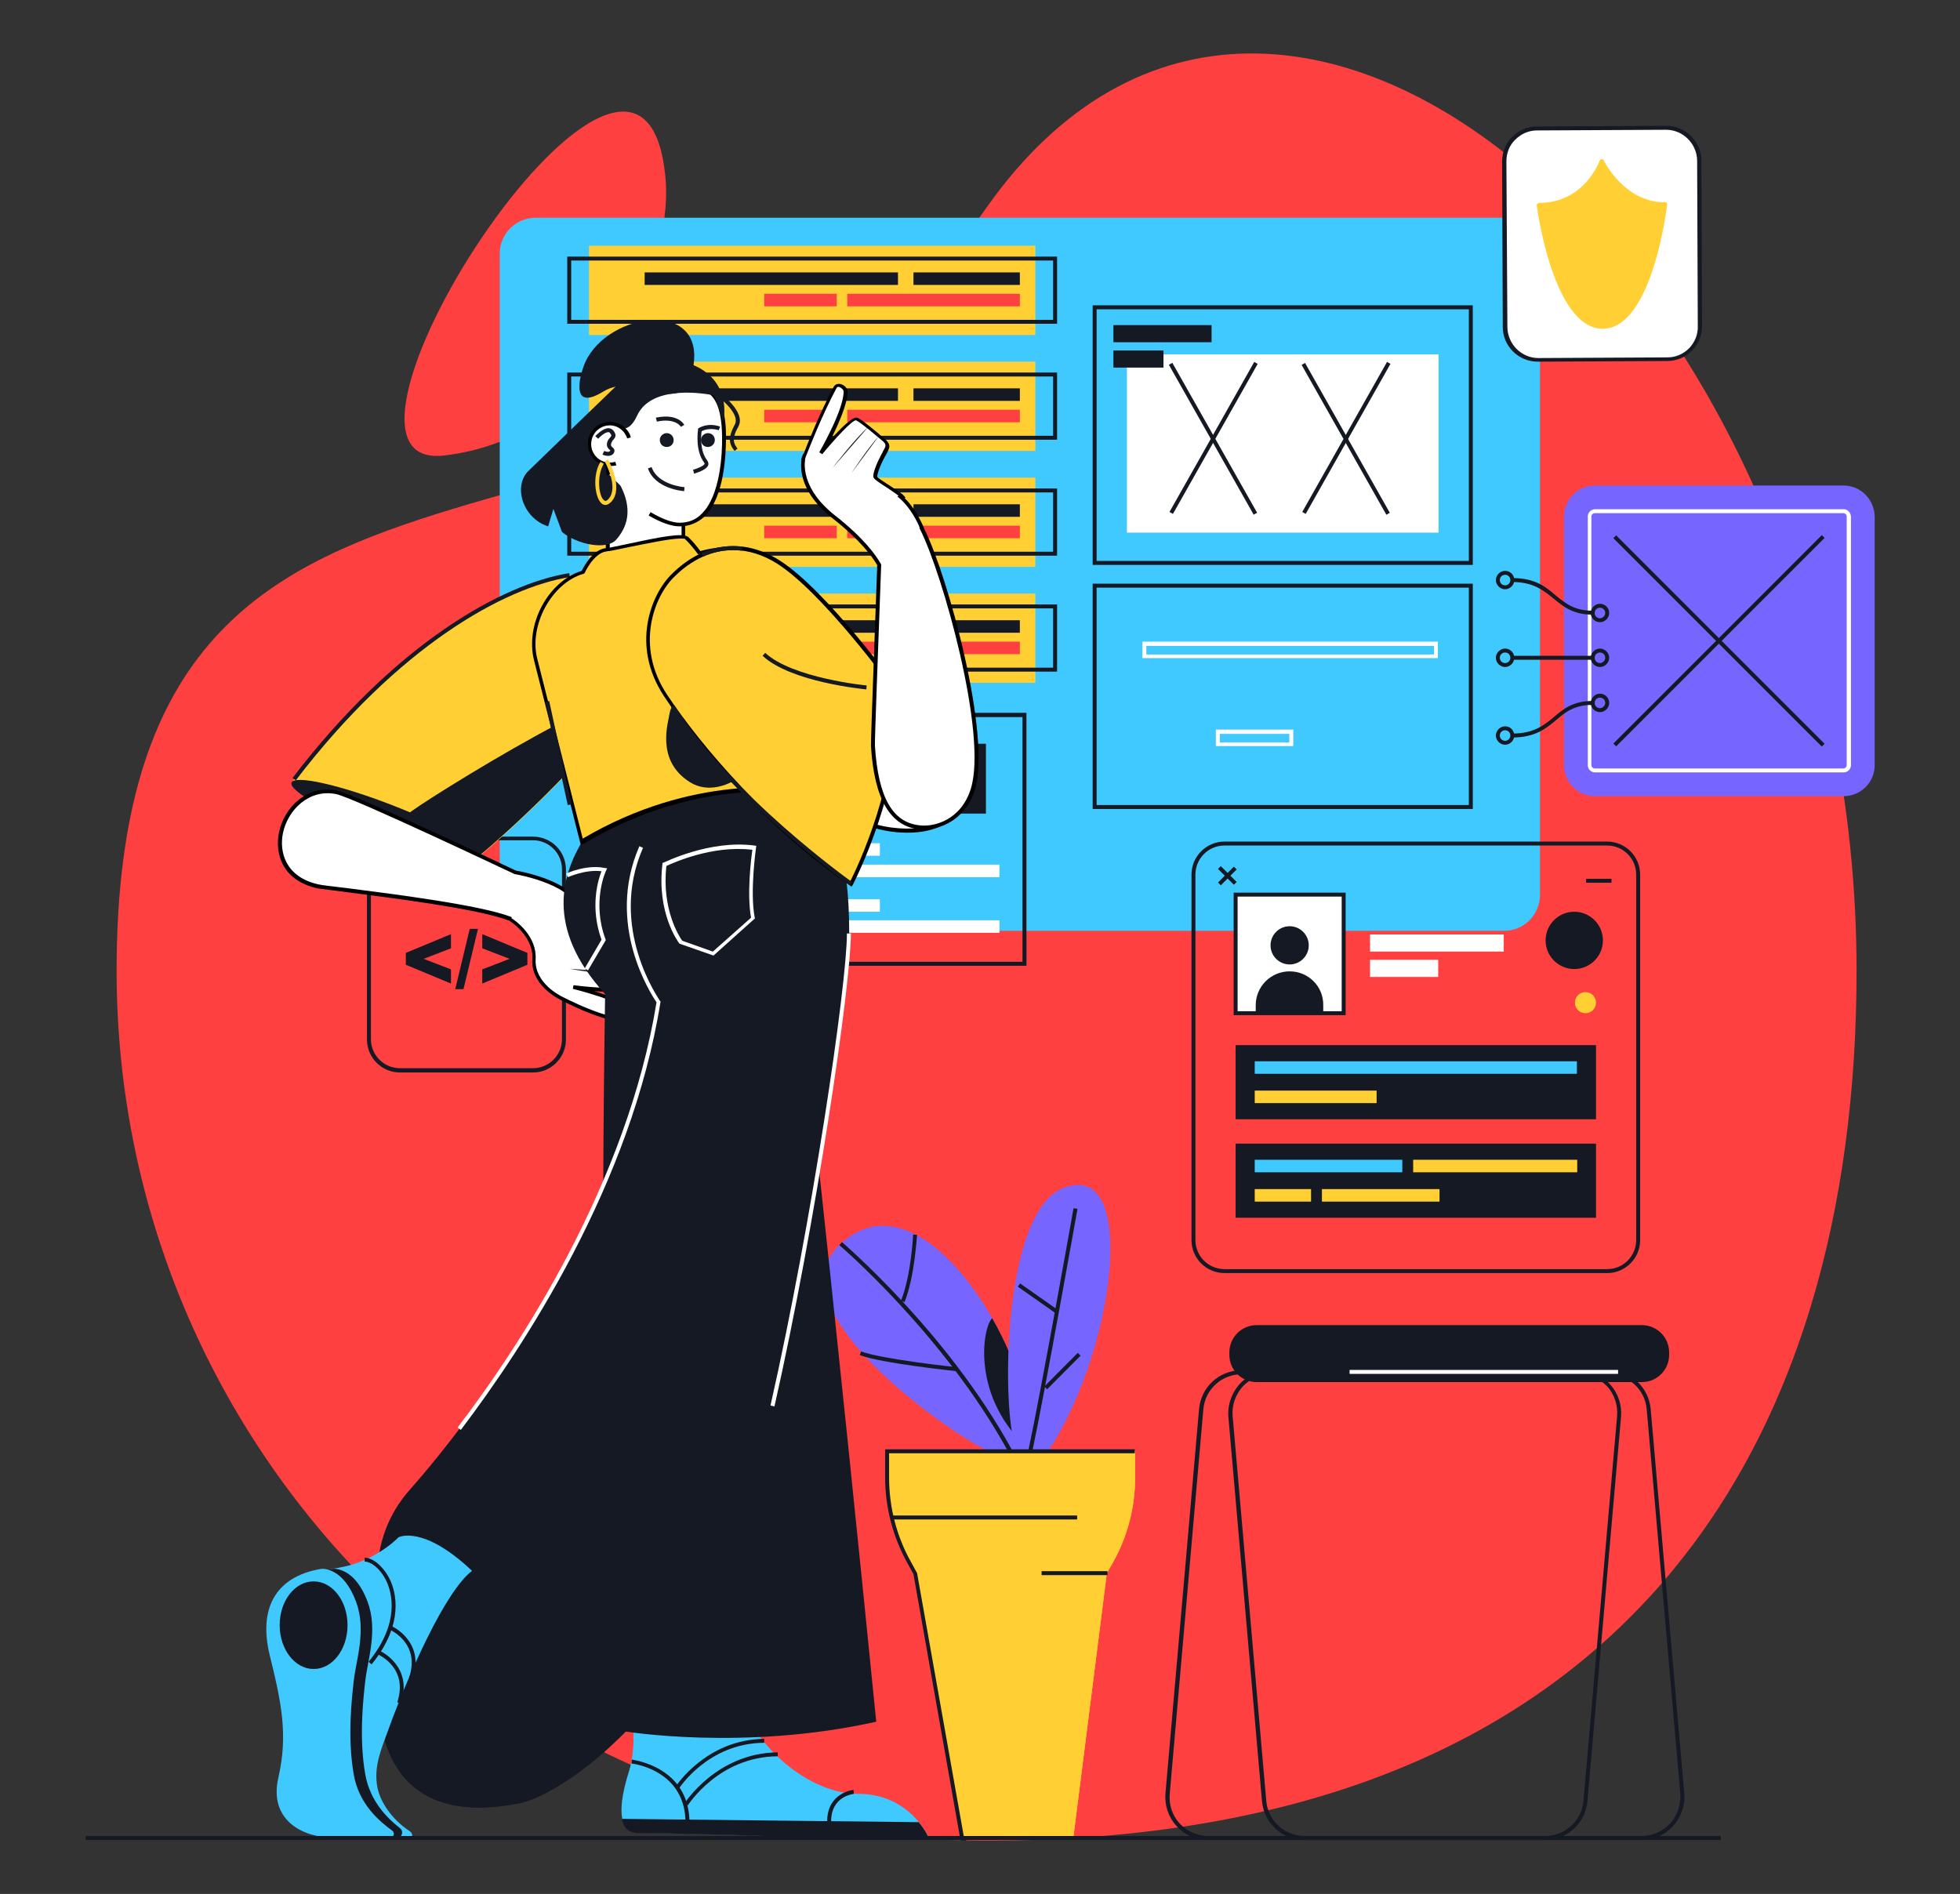 <?xml version="1.0" encoding="utf-8"?>
<!-- Generator: Adobe Illustrator 24.2.0, SVG Export Plug-In . SVG Version: 6.00 Build 0)  -->
<svg version="1.1" id="Layer_1" xmlns="http://www.w3.org/2000/svg" xmlns:xlink="http://www.w3.org/1999/xlink" x="0px" y="0px"
	 width="595px" height="575px" viewBox="0 0 595 575" style="enable-background:new 0 0 595 575;" xml:space="preserve">
<rect x="0" y="0" width="595" height="575" fill="#333333" stroke="none"/>
<style type="text/css">
	.st0{fill:#FE4040;}
	.st1{fill:#7665FF;}
	.st2{fill:#151924;}
	.st3{fill:#FFCF34;}
	.st4{fill:#40C9FF;}
	.st5{fill:#FFFFFF;}
</style>
<g>
	<path class="st0" d="M134.7,138.3C182,133,204.1,81.7,202.1,55C196-23.8,87.4,143.6,134.7,138.3z"/>
	<path class="st0" d="M299.5,63C205.9,195.8,35.4,101.2,35.4,294.7c0,145.9,118.2,264.1,264.1,264.1
		c192.6,0,264.1-118.2,264.1-264.1C563.6,88.7,389.7-65,299.5,63z"/>
	<g>
		<g>
			<path class="st1" d="M255.2,377.6C234,397,287,434.3,299.7,440.4h13.1C316.1,415.8,281.5,353.5,255.2,377.6z"/>
			<g>
				<path class="st2" d="M255.6,377.1l-0.8,0.9c0.3,0.3,31.7,27.1,51.2,62.6l1.1-0.6C287.5,404.3,255.9,377.4,255.6,377.1z"/>
			</g>
			<g>
				<path class="st2" d="M261,411.4c6.7,2.5,28.6,4.8,29.6,4.9l0.1-1.2c-0.2,0-22.7-2.4-29.3-4.8L261,411.4z"/>
			</g>
			<g>
				<path class="st2" d="M273.5,394.9l1.1,0.4c3.1-7.8,3.7-19.9,3.8-20.4l-1.2-0.1C277.2,375,276.6,387.3,273.5,394.9z"/>
			</g>
			<path class="st2" d="M312.8,440.4c1.3-10-3.6-26.1-11.6-40.2C298.3,402.8,294.5,424.4,312.8,440.4z"/>
			<path class="st1" d="M322.5,360.8c-18.9,7.8-18.5,71.8-13.7,79.6h9.5C338.8,409.3,345.8,351.1,322.5,360.8z"/>
			<g>
				<path class="st2" d="M312.2,440.3l1.2,0.2c3.7-17.3,13.6-73,13.7-73.5l-1.2-0.2C325.8,367.4,315.9,423,312.2,440.3z"/>
			</g>
			<g>
				
					<rect x="315" y="415.5" transform="matrix(0.706 -0.709 0.709 0.706 -199.961 350.923)" class="st2" width="14.4" height="1.2"/>
			</g>
			<g>
				
					<rect x="314.2" y="387.1" transform="matrix(0.575 -0.819 0.819 0.575 -188.718 425.372)" class="st2" width="1.2" height="14.2"/>
			</g>
		</g>
		<path class="st3" d="M269.3,448.5c0,9.1,2.3,18.1,6.8,26l1.8,3.2l14.2,80.5h33.7l10.2-80.5l1.8-3.2c4.5-7.9,6.8-16.9,6.8-26v-8
			h-75.2V448.5z"/>
		<path class="st3" d="M330.8,448.5c0,9.1-2.3,18.1-6.8,26l-1.8,3.2L312,558.1h13.8l10.2-80.5l1.8-3.2c4.5-7.9,6.8-16.9,6.8-26v-8
			h-13.8V448.5z"/>
		<g>
			<rect x="271" y="460.1" class="st2" width="56" height="1.2"/>
		</g>
		<g>
			<rect x="316.2" y="477" class="st2" width="20" height="1.2"/>
		</g>
		<g>
			<path class="st2" d="M268.7,448.5c0,9.2,2.4,18.3,6.9,26.3l1.7,3.1l14.3,80.9h1.7v-1.2h-0.7l-14.2-80l-1.8-3.3
				c-4.4-7.8-6.7-16.7-6.7-25.7v-7.4h74.6v-1.2h-75.8V448.5z"/>
		</g>
	</g>
	<g>
		<g>
			<path class="st4" d="M456.6,66.1h-294c-6,0-10.9,4.9-10.9,10.9v194.7c0,6,4.9,10.9,10.9,10.9h294c6,0,10.9-4.9,10.9-10.9V77
				C467.5,71,462.7,66.1,456.6,66.1z"/>
		</g>
		<g>
			<g>
				<g>
					<path class="st2" d="M331.7,171.5h115.4V92.7H331.7V171.5z M332.9,93.9h113v76.4h-113V93.9z"/>
				</g>
			</g>
			<g>
				<rect x="342.1" y="107.6" class="st5" width="94.6" height="54.1"/>
			</g>
			<g>
				<rect x="338" y="98.7" class="st2" width="29.8" height="5.2"/>
				<rect x="338" y="106.4" class="st2" width="15.2" height="5.2"/>
			</g>
			<g>
				
					<rect x="382.5" y="132.5" transform="matrix(0.492 -0.871 0.871 0.492 91.733 423.392)" class="st2" width="52.3" height="1.2"/>
			</g>
			<g>
				
					<rect x="408.1" y="107" transform="matrix(0.87 -0.492 0.492 0.87 -12.56 218.471)" class="st2" width="1.2" height="52.3"/>
			</g>
			<g>
				
					<rect x="342.2" y="132.5" transform="matrix(0.492 -0.871 0.871 0.492 71.254 388.298)" class="st2" width="52.3" height="1.2"/>
			</g>
			<g>
				
					<rect x="367.8" y="107" transform="matrix(0.87 -0.492 0.492 0.87 -17.787 198.615)" class="st2" width="1.2" height="52.3"/>
			</g>
		</g>
		<g>
			<g>
				<g>
					<path class="st2" d="M331.7,245.6h115.4v-68.4H331.7V245.6z M332.9,178.4h113v66h-113V178.4z"/>
				</g>
			</g>
			<g>
				<g>
					<path class="st5" d="M346.8,199.8h89.7v-5h-89.7V199.8z M348,196.1h87.3v2.6H348V196.1z"/>
				</g>
				<rect x="347.4" y="204.4" class="st4" width="88.5" height="3.8"/>
				<rect x="381" y="213.3" class="st4" width="54.8" height="3.8"/>
				<rect x="396.2" y="222.2" class="st4" width="39.7" height="3.8"/>
				<g>
					<path class="st5" d="M369.1,226.5h23.5v-5h-23.5V226.5z M370.3,222.8h21.1v2.6h-21.1V222.8z"/>
				</g>
				<rect x="411.7" y="231" class="st4" width="24.1" height="3.8"/>
			</g>
		</g>
		<g>
			<g>
				<rect x="178.8" y="74.6" class="st3" width="135.5" height="27.1"/>
			</g>
			<g>
				<g>
					<path class="st2" d="M172.2,98.3h148.7V77.9H172.2V98.3z M173.4,79.1h146.3v18H173.4V79.1z"/>
				</g>
			</g>
			<g>
				<rect x="257.2" y="89.2" class="st0" width="52.4" height="3.8"/>
				<rect x="232" y="89.2" class="st0" width="22" height="3.8"/>
			</g>
			<g>
				<rect x="195.7" y="82.7" class="st2" width="76.9" height="3.8"/>
				<rect x="277.3" y="82.7" class="st2" width="32.3" height="3.8"/>
			</g>
		</g>
		<g>
			<g>
				<rect x="178.8" y="109.8" class="st3" width="135.5" height="27.1"/>
			</g>
			<g>
				<g>
					<path class="st2" d="M172.2,133.5h148.7v-20.4H172.2V133.5z M173.4,114.3h146.3v18H173.4V114.3z"/>
				</g>
			</g>
			<g>
				<rect x="257.2" y="124.4" class="st0" width="52.4" height="3.8"/>
				<rect x="232" y="124.4" class="st0" width="22" height="3.8"/>
			</g>
			<g>
				<rect x="195.7" y="117.9" class="st2" width="76.9" height="3.8"/>
				<rect x="277.3" y="117.9" class="st2" width="32.3" height="3.8"/>
			</g>
		</g>
		<g>
			<g>
				<rect x="178.8" y="145" class="st3" width="135.5" height="27.1"/>
			</g>
			<g>
				<g>
					<path class="st2" d="M172.2,168.7h148.7v-20.4H172.2V168.7z M173.4,149.5h146.3v18H173.4V149.5z"/>
				</g>
			</g>
			<g>
				<rect x="257.2" y="159.6" class="st0" width="52.4" height="3.8"/>
				<rect x="232" y="159.6" class="st0" width="22" height="3.8"/>
			</g>
			<g>
				<rect x="195.7" y="153.1" class="st2" width="76.9" height="3.8"/>
				<rect x="277.3" y="153.1" class="st2" width="32.3" height="3.8"/>
			</g>
		</g>
		<g>
			<g>
				<rect x="178.8" y="180.2" class="st3" width="135.5" height="27.1"/>
			</g>
			<g>
				<g>
					<path class="st2" d="M172.2,203.9h148.7v-20.4H172.2V203.9z M173.4,184.7h146.3v18H173.4V184.7z"/>
				</g>
			</g>
			<g>
				<rect x="257.2" y="194.8" class="st0" width="52.4" height="3.8"/>
				<rect x="232" y="194.8" class="st0" width="22" height="3.8"/>
			</g>
			<g>
				<rect x="195.7" y="188.3" class="st2" width="76.9" height="3.8"/>
				<rect x="277.3" y="188.3" class="st2" width="32.3" height="3.8"/>
			</g>
		</g>
		<g>
			<g>
				<path class="st2" d="M181.3,293.2h130.3v-76.8H181.3V293.2z M182.5,217.7h127.9V292H182.5V217.7z"/>
			</g>
			<rect x="278.1" y="225.8" class="st2" width="21.2" height="21.2"/>
			<g>
				<g>
					
						<rect x="288.1" y="229" transform="matrix(0.707 -0.707 0.707 0.707 -82.615 273.358)" class="st5" width="1.2" height="14.8"/>
				</g>
				<g>
					
						<rect x="281.2" y="235.8" transform="matrix(0.707 -0.707 0.707 0.707 -82.606 273.447)" class="st5" width="14.8" height="1.2"/>
				</g>
			</g>
			<rect x="249.2" y="225.8" class="st2" width="21.2" height="21.2"/>
			<g>
				<rect x="189.5" y="256" class="st5" width="52.4" height="3.8"/>
				<rect x="245.1" y="256" class="st5" width="22" height="3.8"/>
			</g>
			<g>
				<rect x="226.5" y="262.5" class="st5" width="76.9" height="3.8"/>
				<rect x="189.5" y="262.5" class="st5" width="32.3" height="3.8"/>
			</g>
			<g>
				<rect x="189.5" y="273" class="st5" width="52.4" height="3.8"/>
				<rect x="245.1" y="273" class="st5" width="22" height="3.8"/>
			</g>
			<g>
				<rect x="226.5" y="279.4" class="st5" width="76.9" height="3.8"/>
				<rect x="189.5" y="279.4" class="st5" width="32.3" height="3.8"/>
			</g>
			<g>
				<g>
					
						<rect x="259.1" y="229" transform="matrix(0.707 -0.707 0.707 0.707 -91.083 252.899)" class="st5" width="1.2" height="14.8"/>
				</g>
			</g>
			<rect x="220.3" y="225.8" class="st2" width="21.2" height="21.2"/>
			<g>
				<path class="st5" d="M225,241.8h10.7V231H225V241.8z M226.2,232.2h8.3v8.3h-8.3V232.2z"/>
			</g>
			<g>
				<rect x="191.3" y="225.8" class="st2" width="21.2" height="21.2"/>
				<g>
					<path class="st5" d="M201.9,230.7c-3.1,0-5.7,2.6-5.7,5.7c0,3.1,2.6,5.7,5.7,5.7c3.1,0,5.7-2.6,5.7-5.7
						C207.6,233.3,205.1,230.7,201.9,230.7z M201.9,240.9c-2.5,0-4.5-2-4.5-4.5c0-2.5,2-4.5,4.5-4.5c2.5,0,4.5,2,4.5,4.5
						C206.4,238.9,204.4,240.9,201.9,240.9z"/>
				</g>
			</g>
		</g>
		<g>
			<g>
				<path class="st1" d="M559.7,147.4h-75.5c-5.2,0-9.4,4.2-9.4,9.4v75.5c0,5.2,4.2,9.4,9.4,9.4h75.5c5.2,0,9.4-4.2,9.4-9.4v-75.5
					C569,151.6,564.8,147.4,559.7,147.4z"/>
				<g>
					<path class="st5" d="M559.7,154.6h-75.5c-1.2,0-2.2,1-2.2,2.2v75.5c0,1.2,1,2.2,2.2,2.2h75.5c1.2,0,2.2-1,2.2-2.2v-75.5
						C561.8,155.6,560.9,154.6,559.7,154.6z M560.6,232.3c0,0.5-0.4,1-1,1h-75.5c-0.5,0-1-0.4-1-1v-75.5c0-0.5,0.4-1,1-1h75.5
						c0.5,0,1,0.4,1,1V232.3z"/>
				</g>
			</g>
			<g>
				<g>
					<path class="st2" d="M459.1,175.5v1.2c6.5,0,9.5,2.6,12.5,5c2.9,2.4,5.9,4.9,11.8,4.9v-1.2c-5.6,0-8.2-2.3-11.1-4.6
						C469.3,178.2,466.1,175.5,459.1,175.5z"/>
				</g>
				<g>
					<path class="st2" d="M485.7,183.3c-1.5,0-2.8,1.3-2.8,2.8c0,1.5,1.3,2.8,2.8,2.8c1.5,0,2.8-1.3,2.8-2.8
						C488.5,184.5,487.2,183.3,485.7,183.3z M485.7,187.7c-0.9,0-1.6-0.7-1.6-1.6c0-0.9,0.7-1.6,1.6-1.6c0.9,0,1.6,0.7,1.6,1.6
						C487.3,187,486.5,187.7,485.7,187.7z"/>
				</g>
				<g>
					<path class="st2" d="M456.9,173.3c-1.5,0-2.8,1.3-2.8,2.8c0,1.5,1.3,2.8,2.8,2.8c1.5,0,2.8-1.3,2.8-2.8
						C459.7,174.6,458.5,173.3,456.9,173.3z M456.9,177.7c-0.9,0-1.6-0.7-1.6-1.6c0-0.9,0.7-1.6,1.6-1.6c0.9,0,1.6,0.7,1.6,1.6
						C458.5,177,457.8,177.7,456.9,177.7z"/>
				</g>
			</g>
			<g>
				<g>
					<path class="st2" d="M485.7,196.9c-1.5,0-2.8,1.3-2.8,2.8c0,1.5,1.3,2.8,2.8,2.8c1.5,0,2.8-1.3,2.8-2.8
						C488.5,198.2,487.2,196.9,485.7,196.9z M485.7,201.3c-0.9,0-1.6-0.7-1.6-1.6c0-0.9,0.7-1.6,1.6-1.6c0.9,0,1.6,0.7,1.6,1.6
						C487.3,200.6,486.5,201.3,485.7,201.3z"/>
				</g>
				<g>
					<path class="st2" d="M456.9,196.9c-1.5,0-2.8,1.3-2.8,2.8c0,1.5,1.3,2.8,2.8,2.8c1.5,0,2.8-1.3,2.8-2.8
						C459.7,198.2,458.5,196.9,456.9,196.9z M456.9,201.3c-0.9,0-1.6-0.7-1.6-1.6c0-0.9,0.7-1.6,1.6-1.6c0.9,0,1.6,0.7,1.6,1.6
						C458.5,200.6,457.8,201.3,456.9,201.3z"/>
				</g>
				<g>
					<rect x="459.1" y="199.1" class="st2" width="24.3" height="1.2"/>
				</g>
			</g>
			<g>
				<g>
					<path class="st2" d="M459.1,222.7v1.2c6.9,0,10.2-2.7,13.3-5.3c2.8-2.4,5.5-4.6,11.1-4.6v-1.2c-6,0-9,2.5-11.8,4.9
						C468.7,220.2,465.6,222.7,459.1,222.7z"/>
				</g>
				<g>
					<path class="st2" d="M485.7,210.6c-1.5,0-2.8,1.3-2.8,2.8c0,1.5,1.3,2.8,2.8,2.8c1.5,0,2.8-1.3,2.8-2.8
						C488.5,211.8,487.2,210.6,485.7,210.6z M485.7,215c-0.9,0-1.6-0.7-1.6-1.6c0-0.9,0.7-1.6,1.6-1.6c0.9,0,1.6,0.7,1.6,1.6
						C487.3,214.2,486.5,215,485.7,215z"/>
				</g>
				<g>
					<path class="st2" d="M456.9,220.5c-1.5,0-2.8,1.3-2.8,2.8c0,1.5,1.3,2.8,2.8,2.8c1.5,0,2.8-1.3,2.8-2.8
						C459.7,221.8,458.5,220.5,456.9,220.5z M456.9,224.9c-0.9,0-1.6-0.7-1.6-1.6c0-0.9,0.7-1.6,1.6-1.6c0.9,0,1.6,0.7,1.6,1.6
						C458.5,224.2,457.8,224.9,456.9,224.9z"/>
				</g>
			</g>
		</g>
		<g>
			<g>
				<path class="st5" d="M505.8,38.8L466.6,39c-5.5,0-9.9,4.5-9.9,10l0.2,50.3c0,5.5,4.5,9.9,10,9.9l39.2-0.2c5.5,0,9.9-4.5,9.9-10
					l-0.2-50.3C515.8,43.2,511.3,38.8,505.8,38.8z"/>
				<path class="st2" d="M505.9,38.2C505.8,38.2,505.8,38.2,505.9,38.2l-39.3,0.2c-2.8,0-5.5,1.1-7.5,3.1c-2,2-3.1,4.7-3.1,7.5
					l0.2,50.3c0,5.8,4.8,10.5,10.6,10.5c0,0,0,0,0.1,0l39.2-0.2c2.8,0,5.5-1.1,7.5-3.1c2-2,3.1-4.7,3.1-7.5l-0.2-50.3
					C516.4,42.9,511.7,38.2,505.9,38.2z M512.8,105.7c-1.8,1.8-4.1,2.8-6.6,2.8l-39.2,0.2c0,0,0,0,0,0c-5.1,0-9.3-4.2-9.4-9.3
					L457.3,49c0-2.5,0.9-4.9,2.7-6.6c1.8-1.8,4.1-2.8,6.6-2.8l39.2-0.2c0,0,0,0,0,0c0,0,0,0,0,0c0,0,0,0,0,0c5.1,0,9.3,4.2,9.4,9.3
					l0.2,50.3C515.5,101.5,514.5,103.9,512.8,105.7z"/>
			</g>
			<g>
				<path class="st3" d="M505.4,61.4c-12.3,0.1-18.6-12.7-18.6-12.8c-0.2-0.4-0.9-0.4-1.1,0c-0.1,0.1-4.5,13-18.5,13
					c-0.2,0-0.7,0.4-0.7,0.6c0,0.3,4.9,37.7,20.1,37.6c15.1-0.1,19.5-37.5,19.5-37.8C506.1,61.8,506.1,61.4,505.4,61.4z"/>
			</g>
		</g>
		<g>
			<g>
				<path class="st2" d="M161.8,254h-40.4c-5.5,0-10,4.5-10,10v51.6c0,5.5,4.5,10,10,10h40.4c5.5,0,10-4.5,10-10v-51.6
					C171.8,258.4,167.3,254,161.8,254z M170.6,315.5c0,4.8-3.9,8.8-8.8,8.8h-40.4c-4.8,0-8.8-3.9-8.8-8.8v-51.6
					c0-4.8,3.9-8.8,8.8-8.8h40.4c4.8,0,8.8,3.9,8.8,8.8V315.5z"/>
			</g>
			<g>
				<g>
					
						<rect x="119" y="263.7" transform="matrix(0.707 -0.707 0.707 0.707 -151.042 163.982)" class="st2" width="6.8" height="1.2"/>
				</g>
				<g>
					
						<rect x="121.8" y="260.9" transform="matrix(0.707 -0.707 0.707 0.707 -151.029 163.948)" class="st2" width="1.2" height="6.8"/>
				</g>
			</g>
			<g>
				<path class="st2" d="M136.9,298.6l-13.7-5.7v-3.6l13.7-5.7v4.3l-8.3,3.2l8.3,3.2V298.6z"/>
				<path class="st2" d="M142.6,282h2.5l-4.4,18.3h-2.5L142.6,282z"/>
				<path class="st2" d="M146.4,294.3l8.3-3.2l-8.3-3.2v-4.3l13.7,5.7v3.6l-13.7,5.7V294.3z"/>
			</g>
		</g>
		<g>
			<g>
				<path class="st2" d="M487.9,255.5H371.7c-5.5,0-10,4.5-10,10v111c0,5.5,4.5,10,10,10h116.2c5.5,0,10-4.5,10-10v-111
					C497.9,260,493.4,255.5,487.9,255.5z M496.7,376.5c0,4.8-3.9,8.8-8.8,8.8H371.7c-4.8,0-8.8-3.9-8.8-8.8v-111
					c0-4.8,3.9-8.8,8.8-8.8h116.2c4.8,0,8.8,3.9,8.8,8.8V376.5z"/>
			</g>
			<g>
				<g>
					
						<rect x="369.2" y="265.3" transform="matrix(0.707 -0.707 0.707 0.707 -78.834 341.378)" class="st2" width="6.8" height="1.2"/>
				</g>
				<g>
					
						<rect x="372.1" y="262.4" transform="matrix(0.707 -0.707 0.707 0.707 -78.838 341.357)" class="st2" width="1.2" height="6.8"/>
				</g>
			</g>
			<g>
				<g>
					<rect x="375.1" y="271.6" class="st5" width="32.8" height="36"/>
					<path class="st2" d="M374.5,308.2h34V271h-34V308.2z M375.7,272.2h31.6V307h-31.6V272.2z"/>
				</g>
				<g>
					<path class="st2" d="M391.5,294.9c-5.7,0-10.3,4.6-10.3,10.3v2.5h20.5v-2.5C401.8,299.5,397.2,294.9,391.5,294.9z"/>
					<path class="st2" d="M391.5,281.2c-3.2,0-5.8,2.6-5.8,5.8s2.6,5.8,5.8,5.8c3.2,0,5.8-2.6,5.8-5.8S394.7,281.2,391.5,281.2z"/>
				</g>
			</g>
			<g>
				<rect x="415.9" y="283.7" class="st5" width="40.6" height="5.2"/>
				<rect x="415.9" y="291.4" class="st5" width="20.7" height="5.2"/>
			</g>
			<path class="st3" d="M481.3,301.2c-1.8,0-3.2,1.4-3.2,3.2c0,1.8,1.4,3.2,3.2,3.2c1.8,0,3.2-1.4,3.2-3.2
				C484.5,302.6,483.1,301.2,481.3,301.2z"/>
			<rect x="375.1" y="317.3" class="st2" width="109.4" height="22.5"/>
			<g>
				<rect x="380.9" y="322.2" class="st4" width="97.8" height="3.8"/>
				<rect x="380.9" y="331.1" class="st3" width="37" height="3.8"/>
			</g>
			<rect x="375.1" y="347.2" class="st2" width="109.4" height="22.5"/>
			<g>
				<rect x="380.9" y="352.1" class="st4" width="44.8" height="3.8"/>
				<rect x="429" y="352.1" class="st3" width="49.8" height="3.8"/>
				<rect x="401.3" y="361" class="st3" width="35.7" height="3.8"/>
				<rect x="380.9" y="361" class="st3" width="17.1" height="3.8"/>
			</g>
			<g>
				<path class="st2" d="M477.9,276.8c-4.8,0-8.7,3.9-8.7,8.7s3.9,8.7,8.7,8.7c4.8,0,8.7-3.9,8.7-8.7S482.7,276.8,477.9,276.8z"/>
			</g>
			<g>
				<rect x="481.5" y="266.8" class="st2" width="7.7" height="1.2"/>
			</g>
		</g>
		<g>
			
				<rect x="477.2" y="193.9" transform="matrix(0.707 -0.707 0.707 0.707 15.301 426.033)" class="st2" width="89.5" height="1.2"/>
		</g>
		<g>
			
				<rect x="521.3" y="149.8" transform="matrix(0.707 -0.707 0.707 0.707 15.3 426.031)" class="st2" width="1.2" height="89.5"/>
		</g>
	</g>
	<g>
		<g>
			<path class="st4" d="M260.5,544.6c-13.3,0-29.7-11.7-36.6-29.5h-32.8c0,0,2.9,13-0.2,22.8c-3.1,9.8-3.7,18.5,2.9,18.5
				s33.2,0.6,45.6,1.2c12.4,0.6,42.4,0,42.4,0S276.2,544.6,260.5,544.6z"/>
			<g>
				<path class="st2" d="M191.8,534.2l-0.1,1.2c0.2,0,16.4,1.8,16.4,18h1.2C209.3,536.2,192,534.3,191.8,534.2z"/>
			</g>
			<g>
				<path class="st2" d="M205.1,542.4l1,0.6c0.1-0.1,8.8-13.8,25.9-13.9l0-1.2C214.3,528.1,205.2,542.3,205.1,542.4z"/>
			</g>
			<g>
				<path class="st2" d="M207.8,547.5l1,0.6c0.1-0.1,9.3-14.8,27.3-14.9l0-1.2C217.5,532.2,207.9,547.4,207.8,547.5z"/>
			</g>
			<g>
				<path class="st2" d="M251.1,553h1.2c0-7.7,6.6-8.3,6.9-8.4l-0.1-1.2C259,543.4,251.1,544.2,251.1,553z"/>
			</g>
			<path class="st2" d="M188.8,552.2c0.6,3.3,2.5,4.3,5,4.3c6.5,0,33.2,0.6,45.6,1.2c12.4,0.6,42.4,0,42.4,0s-0.9-2.1-2.9-4.5
				L188.8,552.2z"/>
		</g>
		<g>
			<path class="st3" d="M191.1,176.4c-20.6-9.5-64.4,11-102.2,60.8c0,0,32.2,3.1,56.7,22.7c0,0,21.2-17.4,41.1-41.3
				C206.5,194.6,199.7,180.3,191.1,176.4z"/>
			<path class="st2" d="M124.1,247c7.1,3.2,14.5,7.4,21.4,12.8c0,0,21.2-17.4,41.1-41.3C206.5,194.6,124.2,245.7,124.1,247z"/>
			<g>
				<path class="st2" d="M88.8,236.2l1,0.7c31.1-40.7,63.4-58.6,83.2-61.7l-0.2-1.2C152.7,177.2,120.1,195.2,88.8,236.2z"/>
			</g>
			<path class="st2" d="M118.7,244.3c-15.8-6.1-29.3-9.1-30.2-6.7c-0.9,2.4,11.1,9.3,26.9,15.4c15.8,6.1,29.3,9.1,30.2,6.7
				C146.5,257.3,134.5,250.4,118.7,244.3z"/>
		</g>
		<g>
			<g>
				<path class="st5" d="M193.5,307c-4.6-3.6-19.5-7.5-19.5-7.5s14.3,1.8,14.9,0.1c0.4-1,0.3-5.9,0.3-9.9c-0.1-2.9-2.6-4.2-5.5-4.8
					c-3.4-0.7-5.9-1.6-6.5-2.2c-1.9-1.9-1.9-5.1-1.9-5.6c1.2-8.5-17.4-12-18.9-12.3c-3-1.4-48.8-23.2-54.3-24.3
					c-16.4-3.4-26.1,24-5.6,28.6c3.5,0.8,45.6,5,58.1,9.8l0,0c0,0,7.9,4.7,7.5,12.2c-0.5,7.8,8,11.7,8,11.7s15.3,8.2,21.9,6.6
					C193.4,309.2,194.7,307.9,193.5,307z"/>
				<path d="M190.1,310.3c-7.3,0-19.7-6.6-20.2-6.9c-0.3-0.2-8.8-4.2-8.3-12.3c0.4-7.1-7.1-11.7-7.2-11.7l-0.1,0
					c-9.6-3.6-35.5-6.8-49.4-8.6c-4.6-0.6-7.6-1-8.5-1.1c-10.8-2.4-13-10.6-11.7-17c1.6-7.7,8.6-14.5,17.5-12.7
					c5.5,1.1,49.1,21.8,54.4,24.3c2.4,0.4,20.5,4,19.3,12.9c0,0.3,0,3.3,1.7,5.1c0.5,0.5,2.6,1.3,6.3,2.1c4.8,1,5.9,3.5,5.9,5.4
					c0.2,8.9-0.2,9.8-0.3,10.2c-0.5,1.2-4.5,1.3-9.1,0.9c4.7,1.5,10.8,3.7,13.5,5.8l0,0c0.7,0.6,0.7,1.2,0.6,1.6
					c-0.2,1-1.4,1.7-2.4,1.9C191.5,310.2,190.8,310.3,190.1,310.3z M155.2,278.7c1.6,1,7.8,5.6,7.4,12.5c-0.4,7.3,7.6,11.1,7.7,11.2
					c0.2,0.1,15.2,8.1,21.5,6.6c0.8-0.2,1.5-0.7,1.6-1.1c0-0.1,0-0.2-0.2-0.4c-4.4-3.5-19.2-7.3-19.3-7.3l0.2-1.1
					c6.3,0.8,13.6,1.2,14.4,0.4c0.1-0.3,0.4-1.9,0.2-9.7c0-2.2-1.7-3.6-5-4.3c-3.5-0.7-6.1-1.6-6.8-2.4c-2.1-2-2.1-5.3-2.1-6
					c1.1-8.1-17.6-11.6-18.4-11.7l-0.1,0c-2-0.9-48.7-23.1-54.2-24.3c-8.2-1.7-14.7,4.7-16.2,11.8c-1.2,5.8,0.8,13.4,10.8,15.6
					c0.8,0.2,4,0.6,8.4,1.1c14.1,1.8,40.3,5.1,49.9,8.7l0.4,0.2L155.2,278.7z"/>
			</g>
			<path class="st2" d="M189,290.7l-13.9-2.5C175.1,288.2,183.9,291.1,189,290.7z"/>
			<path class="st2" d="M189.3,295.4l-16.4-1.3C172.9,294.1,184.2,296.3,189.3,295.4z"/>
		</g>
		<path class="st2" d="M204.2,243c-6.6,0.2-21.2,1.9-27.2,12c-6.1,10.1-11.9,26.4,6.7,46.8c0,0-3.3,180.6,5.7,223.8
			c0,0,36.3,6.1,76.6-2.9c0,0-26.5-266.5-30.7-273.5C231,242.3,210.1,242.8,204.2,243z"/>
		<g>
			<path class="st2" d="M219.3,387.6l-1.2,0c0,1.1-4.4,107.8,2.3,138.7l1.2-0.3C214.9,495.2,219.2,388.6,219.3,387.6z"/>
		</g>
		<path class="st2" d="M202.1,245.1c-24.1,29.6-2.1,59-2.1,59c-10.5,65.8-55.3,125.2-75.7,148.3c-6.4,7.2-9.9,16.6-9.7,26.3
			c0.1,7.3,0.2,17.9,0.2,33.3c0,42.5,32.2,37.5,42.8,35.5c10.6-2,39.6-20.6,58.7-59.3c19.1-38.7,41.5-182.6,41.5-204.7
			c0-24.4-4.4-34.6-12.7-44C238.5,232.1,207.4,238.6,202.1,245.1z"/>
		<g>
			<path class="st2" d="M231.5,372.6c-31.4,94.4-67.1,137.2-67.4,137.7l0.9,0.8c0.4-0.4,36.2-43.4,67.7-138.1
				c17.6-53,20.8-115.4,20.8-116l-1.2-0.1C252.2,257.6,249.1,319.7,231.5,372.6z"/>
		</g>
		<path class="st2" d="M128.2,466.9c-6.6-2.7-13.8,2.2-13.7,9.3c0.1,7.3,0.2,18.5,0.2,35.7c0,42.5,32.2,37.6,42.8,35.5
			c18.6-3.8,6.9-43.7-7-62.4C142.9,474.8,134.9,469.6,128.2,466.9z"/>
		<g>
			<path class="st5" d="M233.9,426.7l1.2,0.3c12.6-55.8,23.2-127.9,23.2-143.6h-1.2C257.1,299,246.5,371,233.9,426.7z"/>
		</g>
		<g>
			<path class="st5" d="M195.2,257.4l-1.1-0.5c-10.4,23.8,3.6,45,5.2,47.4c-8.9,54.9-41.6,104.5-60.4,129.1l1,0.7
				c18.8-24.8,51.8-74.6,60.6-129.9l0-0.2l-0.2-0.2C200.3,303.6,184.5,281.8,195.2,257.4z"/>
		</g>
		<g>
			<g>
				<g>
					<path class="st5" d="M184.5,169.5c15.6,10.3,21.8,3,23,1.3V150c-14.3-4.5-23-8.6-23-8.6V169.5z"/>
					<path d="M198.9,175.5c-3.6,0-8.4-1.3-14.7-5.5l-0.3-0.2v-29.3l0.8,0.4c0.1,0,8.8,4.1,22.9,8.6l0.4,0.1V171l-0.1,0.1
						C207.2,172.2,204.5,175.5,198.9,175.5z M185.1,169.2c14.6,9.5,20.6,3.2,21.8,1.4v-20.2c-11.5-3.7-19.4-7.1-21.8-8.2V169.2z"/>
				</g>
				<path class="st2" d="M192.5,112.1c-3.7,3.2-30.5,29.4-31.8,30.6c-5.1,4.5-2.2,14.6,5.7,17.1l1.6-5.3l2.6,7
					c4.7,3.9,13.7,5.6,16.5,2.3c8.9-10.1-2.5-21.3-2.6-22.8C183.9,136.8,195.3,109.7,192.5,112.1z"/>
				<g>
					<path class="st5" d="M197.2,155.9c3.3,1.9,6.5,3.2,9.1,3.3c11.7,0.1,13.6-16.9,13.5-26.7c-0.1-8.8-2.2-13.8-7.2-14.9
						c-2.6-0.6-12.9-4-15.7-3c-6.7,2.4-8.9,10.2-11.7,18.9c-0.9,2.8-1.2,8.5-0.3,10.6L197.2,155.9z"/>
					<path d="M206.3,159.8C206.3,159.8,206.3,159.8,206.3,159.8c-2.5,0-5.8-1.2-9.4-3.3l0.6-1c3.4,2,6.5,3.2,8.8,3.2
						c2.7,0,5-0.9,6.8-2.8c5.6-5.6,6.2-18.2,6.1-23.4c-0.1-8.8-2.2-13.3-6.7-14.3c-0.6-0.1-1.7-0.4-3-0.8c-3.7-1-10.5-2.9-12.5-2.2
						c-6.2,2.2-8.4,9.2-10.9,17.4l-0.4,1.1c-0.9,2.7-1.2,8.3-0.3,10.2l-1,0.5c-1.1-2.4-0.6-8.4,0.3-11l0.4-1.1
						c2.7-8.5,5-15.7,11.6-18.1c2.2-0.8,7.7,0.7,13.2,2.2c1.2,0.3,2.3,0.6,2.9,0.8c5.1,1.1,7.6,6.1,7.6,15.4
						c0,5.3-0.5,18.3-6.5,24.2C211.8,158.7,209.3,159.8,206.3,159.8z"/>
				</g>
				<g>
					<path class="st2" d="M212.1,130l-0.2,0.1l0,0.3c0,0.3-1,6.3,1.9,10.1c0.1,0.1,0.1,0.2,0.1,0.3c-0.2,0.6-2,1.4-3.5,1.8l0.3,1.2
						c0.6-0.2,3.8-1.1,4.3-2.6c0.1-0.3,0.1-0.8-0.3-1.4c-2.3-2.9-1.9-7.7-1.7-8.9c0.6-0.3,2.5-1.1,5.2-0.3l0.4-1.1
						C214.8,128.2,212.2,129.9,212.1,130z"/>
				</g>
				<path class="st2" d="M206.2,109.5c-16.4-3.6-20.8,12.3-19.8,19.2c0,0,3.8,4.5,7-2.5c3.9-8.6,17.6-7.3,23.2-6.2
					c0,0,0.8,0.6,2.9,8.1C219.7,128.1,223.1,113.2,206.2,109.5z"/>
				<path class="st2" d="M177.1,111.4c-1.5,4.3-3.3,13.2,6,7.5c11.3-7,25,10.4,27.5-8.5C213.2,90.2,182.7,95.2,177.1,111.4z"/>
				<g>
					<path class="st5" d="M191,132.9c-0.2-0.8-0.6-1.5-1.1-2.1c-1.6-1.9-4.2-2.7-6.6-1.9c-3.2,1-5,4.5-4,7.8c1,3.2,4.5,5,7.8,4
						L191,132.9z"/>
					<path d="M185.2,141.5c-1.1,0-2.1-0.3-3.1-0.8c-1.6-0.8-2.8-2.2-3.3-3.9c-0.5-1.7-0.4-3.5,0.4-5.1c0.8-1.6,2.2-2.8,3.9-3.3
						c2.6-0.8,5.5,0,7.2,2.1c0.6,0.7,1,1.4,1.2,2.3l-1.1,0.3c-0.2-0.7-0.6-1.3-1-1.9c-1.5-1.8-3.8-2.5-6-1.8
						c-1.4,0.5-2.6,1.4-3.3,2.8c-0.7,1.3-0.8,2.9-0.4,4.3c0.5,1.4,1.4,2.6,2.8,3.3c1.3,0.7,2.9,0.8,4.3,0.4l0.3,1.1
						C186.5,141.4,185.8,141.5,185.2,141.5z"/>
				</g>
				<g>
					<path class="st2" d="M186.2,133.5c0.6-0.7,1.1-1.4,0-2.8c-0.4-0.4-0.9-0.7-1.5-0.7c0,0,0,0,0,0c-1.8,0-3.7,2.2-4,2.4l0.9,0.8
						c0.7-0.8,2.1-2,3.1-2c0,0,0,0,0,0c0.2,0,0.4,0.1,0.5,0.3c0.5,0.7,0.5,0.7,0.1,1.2c-0.3,0.4-0.8,0.8-1,1.7
						c-0.3,1.2,0.4,1.8,0.8,2.2c0.1,0.1,0.2,0.2,0.2,0.2c0,0,0,0-0.1,0.1c-0.4,0.6-1.8,0-1.8,0l-0.5,1.1c0.4,0.2,1,0.4,1.7,0.4
						c0.6,0,1.3-0.2,1.7-0.8c0.6-1-0.1-1.6-0.4-1.8c-0.3-0.3-0.5-0.5-0.4-1C185.7,134.1,185.9,133.8,186.2,133.5z"/>
				</g>
				<g>
					<path class="st2" d="M197.8,141.8l-1.1,0.4c2.1,6.2,10.6,6.9,11,6.9l0.1-1.2C207.7,147.9,199.7,147.3,197.8,141.8z"/>
				</g>
				<g>
					<path class="st2" d="M199.1,126.8l0.3,1.2c5.6-1.2,7.3,1.5,7.3,1.6l1-0.6C207.7,128.8,205.7,125.4,199.1,126.8z"/>
				</g>
				<g>
					<path class="st2" d="M218,118.9l-0.7,1c2.1,1.5,7.3,6,5.8,8.9c-2.2,4.1-1.8,6-0.1,8.1l0.9-0.7c-1.2-1.6-1.9-2.9,0.3-6.8
						C226.5,124.9,218.3,119.1,218,118.9z"/>
				</g>
				<path class="st2" d="M202.4,131.5c-1.1,0-2.1,0.9-2.1,2.1c0,1.2,0.9,2.1,2.1,2.1s2.1-0.9,2.1-2.1
					C204.5,132.4,203.5,131.5,202.4,131.5z"/>
				<path class="st2" d="M214.9,131.5c-1.1,0-2.1,0.9-2.1,2.1c0,1.2,0.9,2.1,2.1,2.1c1.1,0,2.1-0.9,2.1-2.1
					C217,132.4,216.1,131.5,214.9,131.5z"/>
			</g>
			<g>
				<path class="st3" d="M183.6,140.1c0,0.1,4.3,7.7,1.2,11.3c-0.8,1-1.3,0.6-1.4,0.5c-1.7-1.2-2.3-7.6-0.1-11.1l-1-0.6
					c-2.5,3.9-1.8,11,0.4,12.7c0.2,0.2,0.6,0.4,1.1,0.4c0.5,0,1.2-0.3,1.9-1.1c3.6-4.2-0.9-12.3-1.1-12.7L183.6,140.1z"/>
			</g>
		</g>
		<g>
			<path class="st3" d="M212.3,167.8c0,0-1.8-2.5-3.7-4.4c-2-1.9-20.2,3-24.5,3.5c-4.3,0.5-7,6.9-7,6.9c-10.3,3-16.9,16.3-14.4,26.5
				c2.6,10.2,14,55.3,14,55.3c36.4-21.8,68.3-14.9,68.3-14.9c6.5-13.8,4-53.8-3.6-64.7C231.1,161.4,212.3,167.8,212.3,167.8z"/>
			<path d="M176.3,256.4l-0.2-0.7c0,0-11.4-45.1-14-55.3c-2.7-10.9,4.3-23.9,14.5-27.1c0.6-1.2,3.3-6.5,7.4-6.9
				c1.2-0.1,3.8-0.7,6.7-1.3c9.8-2.1,16.8-3.5,18.3-2c1.6,1.5,3,3.4,3.6,4.2c2.8-0.8,19.7-5.1,29.3,8.5c7.9,11.2,10.2,51.5,3.7,65.2
				l-0.2,0.4l-0.4-0.1c-0.3-0.1-32.1-6.6-67.9,14.9L176.3,256.4z M206.6,163.5c-3.4,0-11.1,1.7-15.7,2.6c-2.9,0.6-5.5,1.2-6.8,1.3
				c-3.9,0.5-6.6,6.5-6.6,6.5l-0.1,0.2l-0.3,0.1c-9.6,2.8-16.6,15.6-14,25.8c2.4,9.5,12.3,48.7,13.8,54.6
				c33.6-19.8,63.6-15.4,67.6-14.7c6-13.6,3.7-53.1-3.8-63.7c-9.9-14.1-28.2-8-28.4-8l-0.4,0.1l-0.2-0.3c0,0-1.8-2.5-3.7-4.3
				C208,163.5,207.4,163.5,206.6,163.5z"/>
		</g>
		<path class="st2" d="M203.3,216.4c-0.4,2.9-4.4,14.5,6.2,21.1c10.6,6.6,26.6-8.4,20.9-16.4C224.6,213,204.5,208.6,203.3,216.4z"/>
		<g>
			<g>
				<path class="st5" d="M266.1,206.2c-6.3-3-27.1,22.3-16.5,34.4c10.6,12.2,25.9,12.9,34.3,10.4c4.5-1.3,8-8.6,6.3-16.4
					C288.4,227,266.1,206.2,266.1,206.2z"/>
				<path d="M275.4,252.8c-8.8,0-18.9-3.3-26.3-11.8c-6.4-7.4-1.8-19,4.1-26.8c4-5.2,9.8-10.1,13.1-8.6l0.1,0.1
					c0.9,0.9,22.5,21,24.2,28.8c1.8,8.1-2,15.7-6.7,17C281.4,252.4,278.5,252.8,275.4,252.8z M264.9,206.5c-2.6,0-6.9,3.3-10.8,8.4
					c-5.6,7.4-10.1,18.5-4.1,25.3c11,12.7,26.8,12.3,33.7,10.3c4.2-1.2,7.6-8.2,5.9-15.7c-1.6-7.2-22.5-26.9-23.8-28.2
					C265.5,206.5,265.2,206.5,264.9,206.5z"/>
			</g>
			<g>
				<path class="st3" d="M236.2,170.6c-10.8-6.8-22.4-5.3-32,4.1c-6,6-12.2,21.3-2.2,36.4c10,15.1,31.1,39.9,56.3,57.2
					c0,0,15.5-28.8,13.9-58.6C272.3,209.8,250.7,179.8,236.2,170.6z"/>
				<path d="M258.5,269.2l-0.5-0.4c-25-17.1-46-41.6-56.4-57.4c-10.2-15.4-4-30.9,2.3-37.1c9.7-9.6,21.6-11.2,32.7-4.2l0,0
					c14.4,9.1,36,39,36.2,39.3l0.1,0.1l0,0.2c1.5,29.6-13.9,58.6-14,58.9L258.5,269.2z M222.6,167c-6.3,0-12.5,2.7-18,8.2
					c-6,5.9-11.9,20.9-2.1,35.7c10.3,15.6,31,39.7,55.6,56.7c2.1-4.2,14.9-30.6,13.6-57.6c-1.6-2.2-22.1-30.2-35.8-38.9
					C231.6,168.4,227.1,167,222.6,167z"/>
			</g>
			<g>
				<path class="st2" d="M231.5,199.1c8.6,8,30.6,10.1,31.5,10.2l0.1-1.2c-0.2,0-22.5-2.2-30.8-9.9L231.5,199.1z"/>
			</g>
			<g>
				<g>
					<path class="st5" d="M279.8,160.5L279.8,160.5c0,0-2.2-6-6.3-9.5c0.2-0.1,0.4-0.2,0.4-0.2c-1.1-1.3-7.7-4.9-8.2-5.9
						c-0.2-0.5,0.6-3.3,2.4-6.5c1.4-2.6,2.1-3.1-0.1-5c-3.1-2.6-7-5.8-8-6.1c-1.7-0.6-10.8,10.4-10.8,10.4s7.4-12.9,7.5-18.7
						c0-1.5-2.4-2.7-3.1-1.4c-4.5,8.3-8.4,18.4-9.4,21.1c0,0,0,0,0,0s0,0.1-0.1,0.3c-0.1,0.2-0.1,0.4-0.1,0.4s0,0,0.1,0.1
						c-0.4,2.4-0.5,9.7,9.3,17.4c8.8,6.9,12.5,12.2,13.8,14.5c-0.4,9.1-2,53.5-1.9,55c0.8,12,3.7,23.8,14.4,24.8
						c4.4,0.4,12.7-1.6,15.8-11.5C300.6,222.7,286.4,173.3,279.8,160.5z"/>
					<path d="M280.4,251.8c-0.4,0-0.7,0-1.1,0c-9-0.8-13.9-9.1-14.9-25.3c-0.1-1.5,1.6-45.6,1.9-54.9c-1.4-2.5-5.1-7.6-13.5-14.2
						c-9.7-7.6-9.9-14.8-9.5-17.7l-0.1-0.2l0.2-0.6c0-0.2,0.1-0.3,0.1-0.3l0.3-0.8l0.1,0.1c1.4-3.6,5.1-12.8,9.2-20.5
						c0.4-0.7,1.2-1,2.1-0.8c1.1,0.3,2.2,1.3,2.1,2.5c-0.1,3.7-2.9,10-5.1,14.3c3.2-3.6,6.7-7,8-6.6c0.3,0.1,1.3,0.4,8.1,6.2
						c2.3,1.9,1.9,2.8,0.7,5c-0.1,0.2-0.3,0.5-0.4,0.7c-1.8,3.3-2.4,5.7-2.3,6.1c0.2,0.3,2.3,1.7,3.9,2.7c1.8,1.2,3.6,2.3,4.2,3
						l0.5,0.6l-0.3,0.1c3.7,3.6,5.8,8.9,5.9,9.1l0.1,0.3l0,0c7,13.9,20.5,62.7,15.3,79.3C292.8,249.3,285.2,251.8,280.4,251.8z
						 M244.4,139.4l0,0.2c-0.3,2-0.6,9.3,9.1,16.9c8.8,6.9,12.5,12.2,13.9,14.7l0.1,0.1l0,0.2c-0.9,24.6-2,53.8-1.9,54.9
						c1,15.8,5.4,23.5,13.9,24.2c4.2,0.4,12.2-1.6,15.2-11.1c5.2-16.5-8.6-65.5-15.4-78.8l-0.2-0.4l0.1-0.1c-0.5-1.3-2.7-6-6.1-8.9
						l-0.7-0.6l0.4-0.2c-0.8-0.6-2.1-1.5-3.3-2.3c-2.8-1.8-4-2.6-4.3-3.2c-0.5-1,1.1-4.7,2.4-7.1c0.2-0.3,0.3-0.5,0.4-0.8
						c1.1-1.9,1.2-2.2-0.4-3.5c-6-5.1-7.4-5.9-7.8-6c0,0,0,0,0,0c-1.1,0-6.1,5.3-10.2,10.3l-0.9-0.6c0.1-0.1,7.4-12.8,7.4-18.4
						c0-0.6-0.7-1.2-1.3-1.4c-0.3-0.1-0.6-0.1-0.8,0.2c-4.4,8.2-8.3,18.2-9.4,21L244.4,139.4z"/>
				</g>
				<path class="st2" d="M266.8,132.4c-3.5,3.8-8.3,11.2-8.3,11.2L266.8,132.4z"/>
				<path class="st2" d="M252.7,142.1l10.8-12.4C259.6,133.1,252.7,142.1,252.7,142.1z"/>
			</g>
			<g>
				<path class="st2" d="M204.7,214.1l-1,0.6c16.8,27.1,54,53.9,54.3,54.1l0.7-1C258.3,267.6,221.3,241,204.7,214.1z"/>
			</g>
			<g>
				<path class="st2" d="M212.9,167.9l0.5,1.1c5.9-2.8,11.7-1.8,11.8-1.8l0.2-1.2C225.2,166,219.2,164.9,212.9,167.9z"/>
			</g>
		</g>
		<g>
			<path class="st4" d="M121,466.7c-1.3,1.3-3,2.7-5,4c-3.5,2.3-7.9,4.4-13.5,5.3c-15.6,2.6-20.5,12.4-17,26.6
				c3.5,14.2,5.6,24,2.6,37.1c-3,13.1,7.7,18.2,16.7,18.2c5.5,0,13.6,0.1,19.2,0.1c1.5,0,1.5-1.4,0.2-2.2c-4-2.6-8.4-7.5-9.6-13
				c-1.3-6.4,1.2-11.9,3.3-17.7c6-16.6,17.3-42.1,25.4-48.2C128.4,462.8,121,466.7,121,466.7z"/>
			<path class="st2" d="M110.9,538.8c-2-11.3-0.6-23.2,0-28.6c0.7-6.2,3.9-15.3,0.7-23.9c-3.8-10.3-10-10.1-10.6-10
				c-14.3,2.4-19,12.5-15.6,26.3c3.5,14.2,5.6,24,2.6,37.1c-3,13.1,7.7,18.2,16.7,18.2c4.2,0,10.7,0,15.7,0.1c1.6,0,2.3-2,1-3
				C117.7,552.1,112.4,547,110.9,538.8z"/>
			<path class="st4" d="M107.4,538.8c-2-11.3-0.6-23.2,0-28.6c0.7-6.2,3.9-15.3,0.7-23.9c-3.8-10.3-10-10.1-10.6-10
				c-14.3,2.4-19,12.5-15.6,26.3c3.5,14.2,5.6,24,2.6,37.1c-3,13.1,7.7,18.2,16.7,18.2c4.6,0,12.2,0,17.2,0c1.1,0,1.6-1.4,0.7-2.1
				C115.4,553.1,109,547.9,107.4,538.8z"/>
			<path class="st2" d="M95.2,480.1c-5.7,0-10.3,5.9-10.3,13.3c0,7.3,4.6,13.3,10.3,13.3c5.7,0,10.3-5.9,10.3-13.3
				C105.5,486,100.9,480.1,95.2,480.1z"/>
			<g>
				<path class="st2" d="M110.7,472.9v1.2c1.9,0,4.7,2,6.6,5.9c1.6,3.4,4.3,12.6-5.4,24.5l0.9,0.8c10.1-12.4,7.3-22.1,5.6-25.7
					C116.5,475.7,113.3,472.9,110.7,472.9z"/>
			</g>
			<g>
				<path class="st2" d="M115.3,501.2l-0.5,1.1c0.4,0.2,9.2,4.2,5.8,14.5l1.1,0.4C125.5,505.8,115.4,501.2,115.3,501.2z"/>
			</g>
			<g>
				<path class="st2" d="M118.9,493.7l-0.5,1.1c0.4,0.2,9.2,4.2,5.8,14.5l1.1,0.4C129.1,498.3,119,493.7,118.9,493.7z"/>
			</g>
		</g>
		<g>
			<path class="st5" d="M201.4,261.9l-0.3,0.1l0,0.3c-1.8,14.9,4.8,23.7,5.1,24.1l0.1,0.1l10.3,3.6l12.6-11.3l-0.1-0.3
				c-1.5-7.8,0.4-21,0.4-21.1l0.1-0.6l-0.6-0.1C215.3,254.9,201.6,261.9,201.4,261.9z M228,278.6l-11.6,10.3l-9.3-3.3
				c-0.8-1.1-6.3-9.5-4.8-22.7c2-0.9,13.9-6.4,26.1-4.9C228,260.7,226.7,271.5,228,278.6z"/>
		</g>
		<g>
			<path class="st5" d="M171.9,265.2l0.5,1.1c0.1,0,5.2-2.4,10.2-1.8c-1,2.5-3.6,10.8,0,20.8l-5.1,8.7l1,0.6l5.4-9.2l-0.1-0.3
				c-4.2-11.3,0.1-20.7,0.2-20.8l0.3-0.7l-0.8-0.1C178,262.4,172.1,265.1,171.9,265.2z"/>
		</g>
		<g>
			
				<rect x="169" y="212.6" transform="matrix(0.977 -0.212 0.212 0.977 -44.639 41.185)" class="st2" width="1.2" height="32.1"/>
		</g>
	</g>
	<g>
		<g>
			<path class="st2" d="M501.1,427.8c-0.6-6.7-6.1-11.8-12.9-11.8H385.9c-3.6,0-7.1,1.5-9.6,4.2c-2.4,2.7-3.7,6.3-3.4,9.9
				l10.2,116.7c0.6,6.7,6.1,11.8,12.9,11.8h102.3c3.6,0,7.1-1.5,9.6-4.2c2.4-2.7,3.7-6.3,3.4-9.9L501.1,427.8z M507,553.6
				c-2.2,2.4-5.4,3.8-8.7,3.8H396.1c-6.1,0-11.2-4.6-11.7-10.7L374.2,430c-0.3-3.3,0.8-6.5,3-9c2.2-2.4,5.4-3.8,8.7-3.8h102.3
				c6.1,0,11.2,4.6,11.7,10.7l10.2,116.7C510.3,547.9,509.2,551.2,507,553.6z"/>
		</g>
		<g>
			<g>
				<path class="st2" d="M479.2,416H376.9c-6.8,0-12.3,5.1-12.9,11.8l-10.2,116.7c-0.3,3.6,0.9,7.2,3.4,9.9c2.4,2.7,5.9,4.2,9.6,4.2
					H469c6.8,0,12.3-5.1,12.9-11.8l10.2-116.7c0.3-3.6-0.9-7.2-3.4-9.9C486.3,417.5,482.8,416,479.2,416z M490.9,430l-10.2,116.7
					c-0.5,6.1-5.6,10.7-11.7,10.7H366.8c-3.3,0-6.4-1.4-8.7-3.8c-2.2-2.4-3.3-5.7-3-9l10.2-116.7c0.5-6.1,5.6-10.7,11.7-10.7h102.3
					c3.3,0,6.4,1.4,8.7,3.8C490.1,423.4,491.2,426.7,490.9,430z"/>
			</g>
			<path class="st2" d="M498.4,402.3H381.5c-4.6,0-8.3,3.7-8.3,8.3v0.7c0,4.6,3.7,8.3,8.3,8.3h116.9c4.6,0,8.3-3.7,8.3-8.3v-0.7
				C506.7,406,503,402.3,498.4,402.3z"/>
			<g>
				<rect x="409.7" y="415.9" class="st5" width="81.5" height="1.2"/>
			</g>
		</g>
	</g>
	<g>
		<rect x="26" y="557.4" class="st2" width="496.4" height="1.2"/>
	</g>
</g>
</svg>
